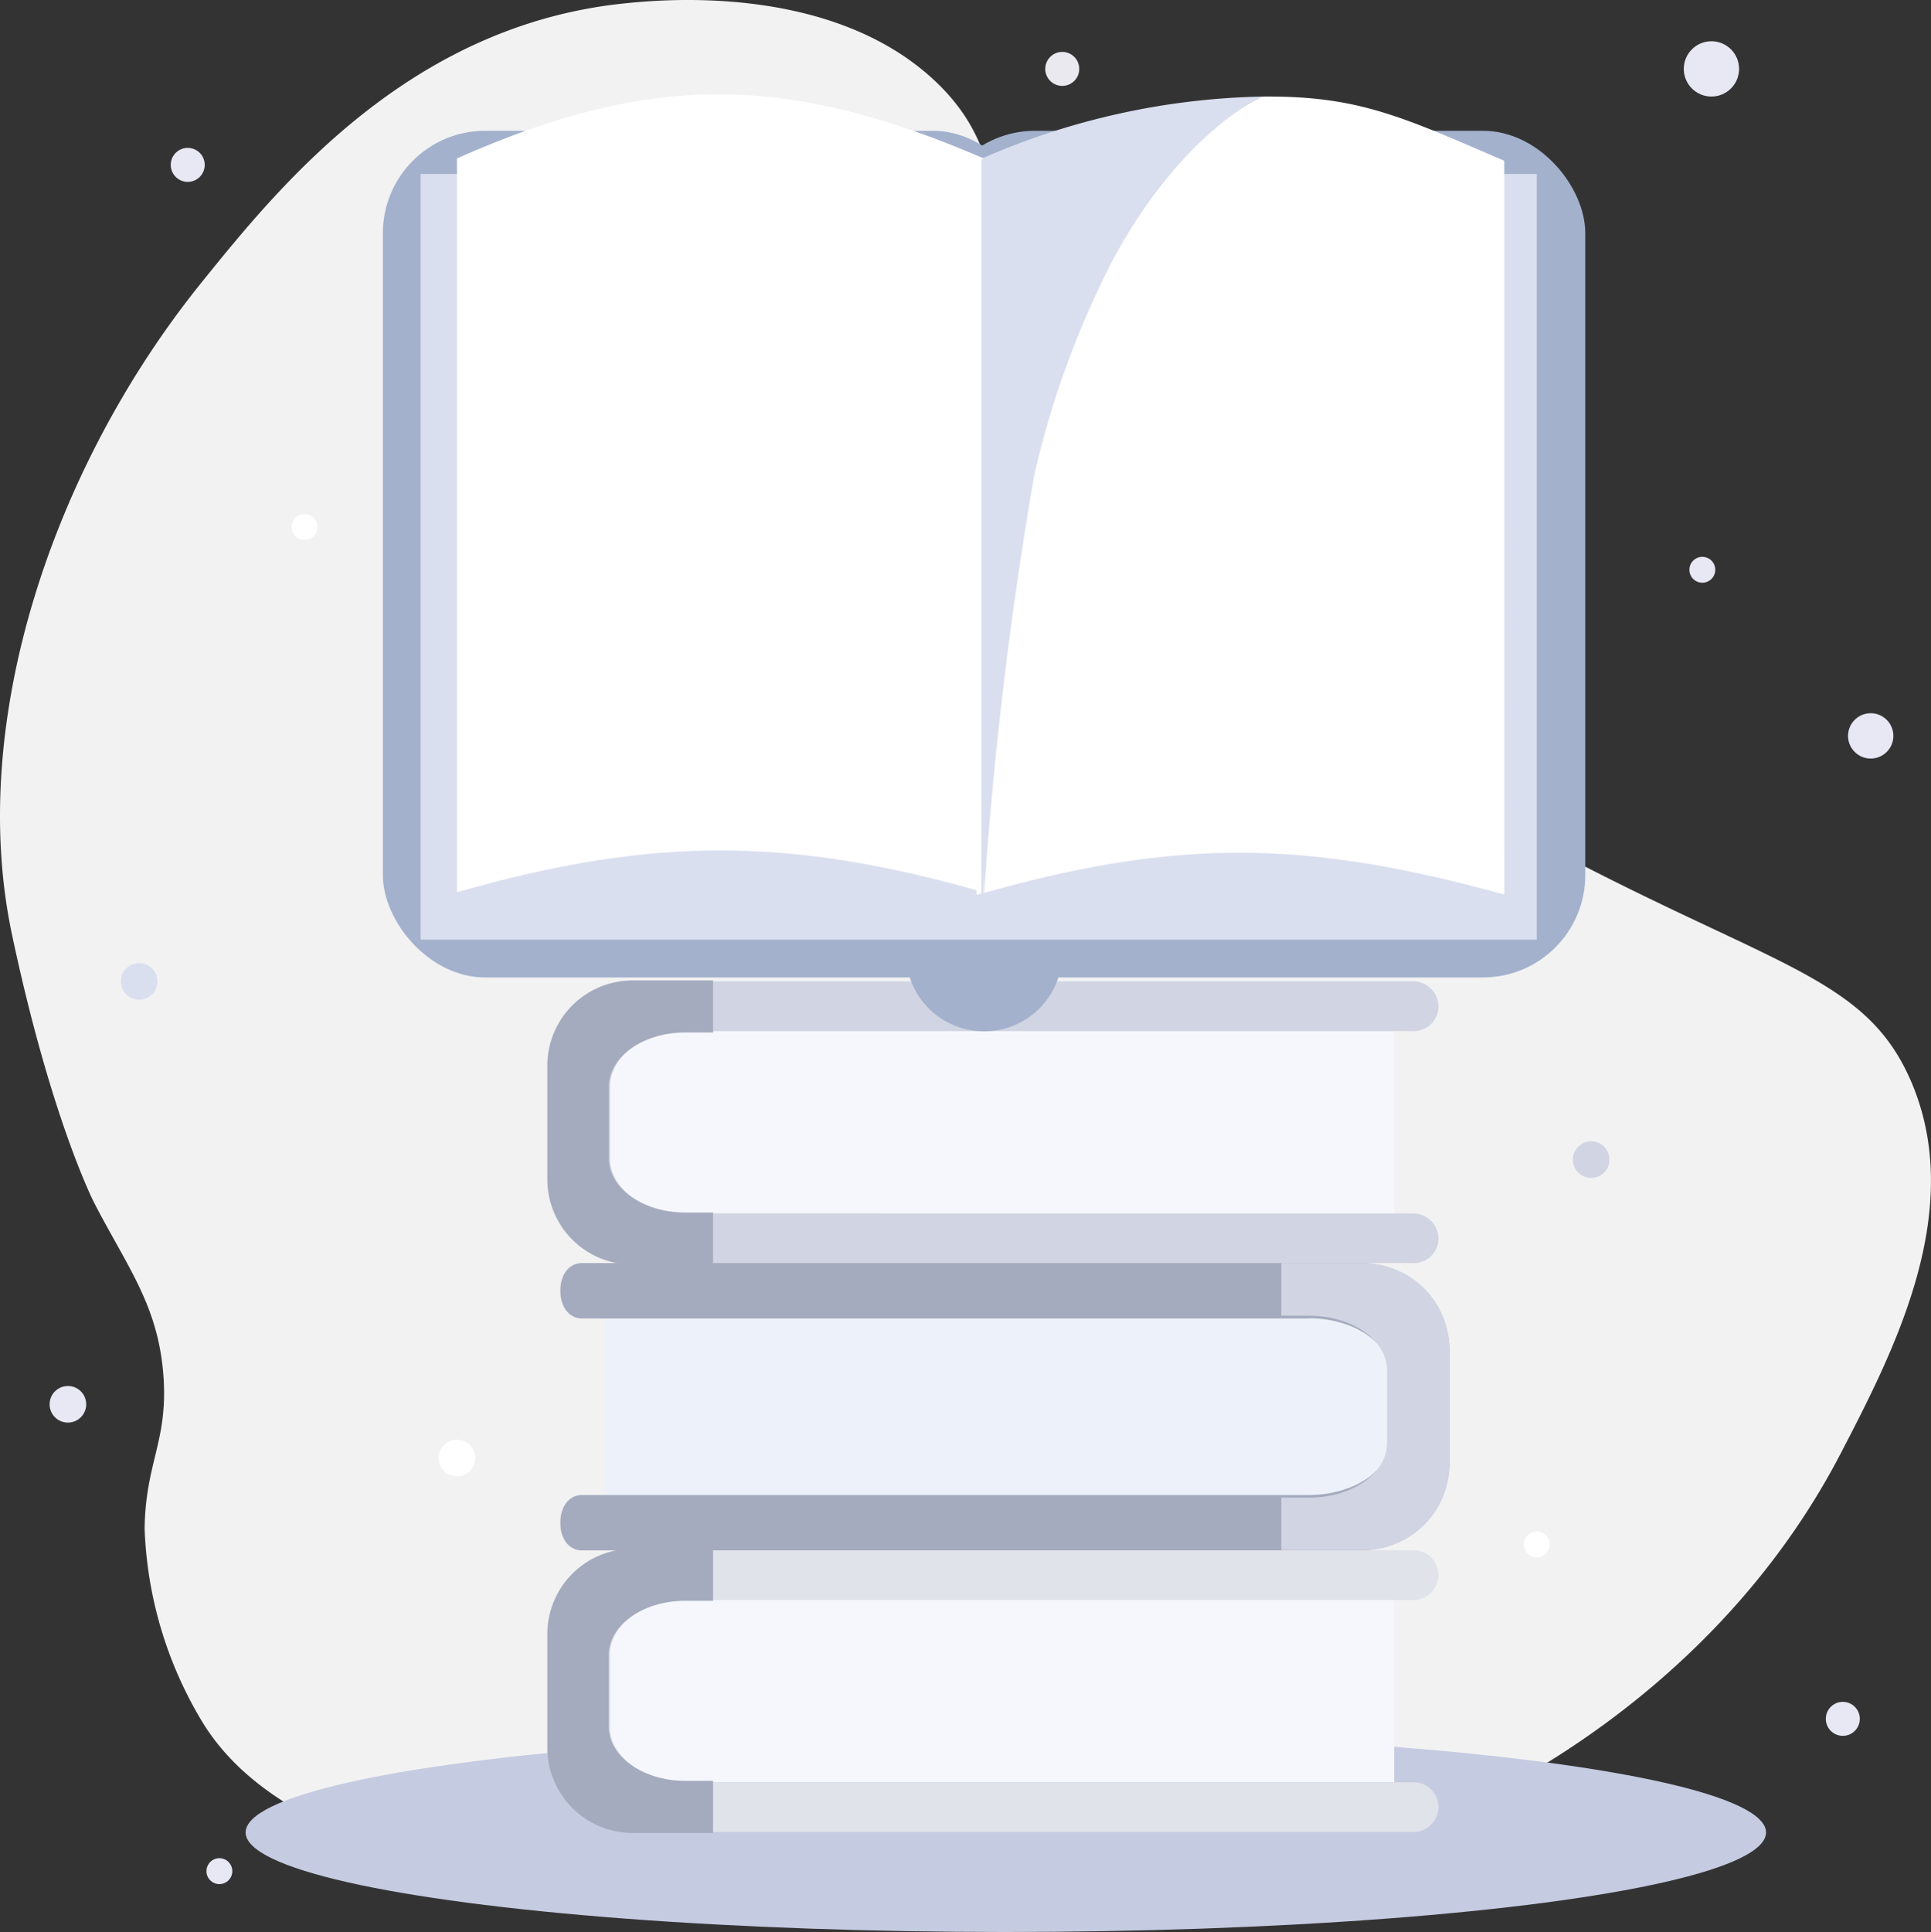 <svg xmlns="http://www.w3.org/2000/svg" width="195.612" height="195.692" viewBox="0 0 195.612 195.692">
  <rect x="0" y="0" width="195.612" height="195.692" fill="#333333" stroke="none"/>
  <g id="No_folder_available" data-name="No folder available" transform="translate(0.003 0.221)">
    <path id="Path_16125" data-name="Path 16125" d="M186.5,146.925c5.324-10.265,12.765-24.611,7.042-37.728-5.234-11.975-16.431-11.482-47.278-29.478-22.948-13.391-34.427-20.085-40.252-31.242-9.28-17.749.1-30.01-11.5-40.686C83.862-1.989,66.645-.225,63.218.127c-21.833,2.257-35.009,18.6-42.834,28.3C5.475,46.92-3.382,72.775,1.215,94.456,5.166,113.1,9.52,121.575,9.52,121.575c3.349,6.514,6.545,10.441,7.042,17.687.438,6.537-1.811,8.607-1.917,15.328A40.633,40.633,0,0,0,20.4,174.04c11.9,19.952,56.6,18.387,77.307,17.687,21.086-.732,35.913-1.244,53.033-10.023C157.375,178.3,175.652,167.855,186.5,146.925Z" transform="translate(0 0)" fill="#f2f2f2"/>
    <ellipse id="Ellipse_1716" data-name="Ellipse 1716" cx="77.01" cy="10.085" rx="77.01" ry="10.085" transform="translate(24.879 175.3)" fill="#c5cbe1"/>
    <path id="Path_16126" data-name="Path 16126" d="M174.319,414H165.6c-4.284,0-7.633,2.535-7.633,5.555v7.292c0,3.02,3.349,5.618,7.633,5.618h71.8V414Z" transform="translate(-96.172 -252.173)" fill="#f5f7fc"/>
    <path id="Path_16127" data-name="Path 16127" d="M156.024,424.669c-4.284,0-7.633-2.6-7.633-5.618v-7.292c0-3.02,3.349-5.555,7.633-5.555h73.634a2.566,2.566,0,0,0,2.652-2.472v-.156a2.511,2.511,0,0,0-2.652-2.406H150.668a8.333,8.333,0,0,0-8.431,8.482V421.16a8.384,8.384,0,0,0,8.431,8.544h78.989a2.562,2.562,0,0,0,2.652-2.465v-.16a2.514,2.514,0,0,0-2.652-2.41Z" transform="translate(-86.593 -244.362)" fill="#e1e3ea"/>
    <path id="Path_16128" data-name="Path 16128" d="M158.511,424.284h-2.8c-4.284,0-7.754-2.449-7.754-5.477v-7.284c0-3.02,3.47-5.477,7.754-5.477h2.8V400.78h-8.157a8.634,8.634,0,0,0-8.634,8.634v11.509a8.638,8.638,0,0,0,8.634,8.638h8.157Z" transform="translate(-86.279 -244.125)" fill="#a4abbe"/>
    <path id="Path_16129" data-name="Path 16129" d="M174.319,266.74H165.6c-4.284,0-7.633,2.6-7.633,5.618v7.292c0,3.02,3.349,5.555,7.633,5.555h71.8V266.74Z" transform="translate(-96.172 -162.523)" fill="#f5f7fc"/>
    <path id="Path_16130" data-name="Path 16130" d="M156.024,277.367c-4.284,0-7.633-2.535-7.633-5.555V264.52c0-3.02,3.349-5.618,7.633-5.618h73.634a2.517,2.517,0,0,0,2.652-2.41v-.16a2.562,2.562,0,0,0-2.652-2.465H150.668a8.384,8.384,0,0,0-8.431,8.54v11.513a8.333,8.333,0,0,0,8.431,8.482h78.989A2.511,2.511,0,0,0,232.31,280v-.156a2.566,2.566,0,0,0-2.652-2.472Z" transform="translate(-86.593 -154.685)" fill="#d1d4e2"/>
    <path id="Path_16131" data-name="Path 16131" d="M158.511,277.138h-2.8c-4.284,0-7.754-2.449-7.754-5.477v-7.284c0-3.02,3.47-5.477,7.754-5.477h2.8v-5.27h-8.157a8.634,8.634,0,0,0-8.634,8.634v11.513a8.634,8.634,0,0,0,8.634,8.634h8.157Z" transform="translate(-86.279 -154.542)" fill="#a4abbe"/>
    <path id="Path_16132" data-name="Path 16132" d="M219.181,359.012H227.9c4.284,0,8.086-2.285,8.086-5.3v-7.292c0-3.02-3.8-5.3-8.086-5.3H156.54v17.9Z" transform="translate(-95.301 -207.799)" fill="#edf2fa"/>
    <path id="Path_16133" data-name="Path 16133" d="M220.932,332.4c4.284,0,8.086,2.285,8.086,5.3V345c0,3.02-3.8,5.3-8.086,5.3H147.3c-1.416,0-2.2,1.307-2.2,2.739v.16c0,1.412.782,2.711,2.2,2.711h78.989a8.988,8.988,0,0,0,8.884-8.791V335.6a8.988,8.988,0,0,0-8.884-8.79H147.3c-1.416,0-2.2,1.3-2.2,2.711v.16c0,1.412.782,2.738,2.2,2.738h73.634Z" transform="translate(-88.337 -199.093)" fill="#a4abbe"/>
    <path id="Path_16134" data-name="Path 16134" d="M331.78,332.158h2.844c4.346,0,7.867,2.472,7.867,5.524v7.367c0,3.051-3.521,5.528-7.867,5.528H331.78V355.9h8.278a8.744,8.744,0,0,0,8.763-8.724V335.55a8.744,8.744,0,0,0-8.763-8.72H331.78Z" transform="translate(-201.986 -199.105)" fill="#d1d4e2"/>
    <rect id="Rectangle_2895" data-name="Rectangle 2895" width="66.091" height="85.757" rx="10.36" transform="translate(38.783 13.026)" fill="#a3b1cd"/>
    <rect id="Rectangle_2896" data-name="Rectangle 2896" width="66.091" height="85.757" rx="10.36" transform="translate(94.495 13.026)" fill="#a3b1cd"/>
    <path id="Path_16135" data-name="Path 16135" d="M250.41,222.334a7.918,7.918,0,0,1-7.918,7.918h0a7.918,7.918,0,0,1-7.922-7.918v-7.656a7.918,7.918,0,0,1,7.922-7.918h0a7.918,7.918,0,0,1,7.918,7.918Z" transform="translate(-142.805 -126.008)" fill="#a3b1cd"/>
    <rect id="Rectangle_2897" data-name="Rectangle 2897" width="113.068" height="77.561" transform="translate(42.605 17.395)" fill="#dadfef"/>
    <path id="Path_16136" data-name="Path 16136" d="M171.681,105.018c-19.752-5.645-33.609-5.645-53.361,0V30.687c19.764-8.775,33.558-8.536,53.361,0Z" transform="translate(-72.034 -14.865)" fill="#fff"/>
    <path id="Path_16137" data-name="Path 16137" d="M282.966,24.775a22.154,22.154,0,0,0-2.453,1.428c-3.259,2.246-8.215,6.862-12.691,15.2a93.076,93.076,0,0,0-7.887,21.63,411.59,411.59,0,0,0-5.086,42.4c19.529-5.477,32.471-5.414,52.688.172V31.277C297.159,26.817,292.762,24.673,282.966,24.775Z" transform="translate(-155.152 -15.215)" fill="#fff"/>
    <path id="Path_16138" data-name="Path 16138" d="M253.809,40.4c-.293.125-.512.243-.81.391,0,24.783-.11,49.563-.11,74.35.2-.059.481-.11.481-.164V40.748C253.371,40.635,253.715,40.513,253.809,40.4Z" transform="translate(-153.958 -24.73)" fill="#fff"/>
    <path id="Path_16139" data-name="Path 16139" d="M280.151,26.208a17.605,17.605,0,0,1,2.414-1.428,74.21,74.21,0,0,0-28.007,6.111c-.1.113-.438.231-.438.348v74.526a.469.469,0,0,0,.168-.325c.192-3.177.344-22.819,5.148-42.4a93.445,93.445,0,0,1,7.938-21.63C271.846,33.081,276.892,28.453,280.151,26.208Z" transform="translate(-154.707 -15.221)" fill="#dadfef"/>
    <circle id="Ellipse_1717" data-name="Ellipse 1717" cx="2.296" cy="2.296" r="2.296" transform="translate(187.205 72.02)" fill="#e8e7f4"/>
    <circle id="Ellipse_1718" data-name="Ellipse 1718" cx="2.801" cy="2.801" r="2.801" transform="translate(170.566 3.957)" fill="#e8e7f4"/>
    <circle id="Ellipse_1719" data-name="Ellipse 1719" cx="1.311" cy="1.311" r="1.311" transform="translate(20.909 187.995)" fill="#e8e7f4"/>
    <circle id="Ellipse_1720" data-name="Ellipse 1720" cx="1.854" cy="1.854" r="1.854" transform="translate(5.022 140.165)" fill="#e8e7f4"/>
    <circle id="Ellipse_1721" data-name="Ellipse 1721" cx="1.854" cy="1.854" r="1.854" transform="translate(44.432 145.607)" fill="#fff"/>
    <circle id="Ellipse_1722" data-name="Ellipse 1722" cx="1.311" cy="1.311" r="1.311" transform="translate(29.543 51.845)" fill="#fff"/>
    <circle id="Ellipse_1723" data-name="Ellipse 1723" cx="1.311" cy="1.311" r="1.311" transform="translate(154.362 154.902)" fill="#fff"/>
    <circle id="Ellipse_1724" data-name="Ellipse 1724" cx="1.311" cy="1.311" r="1.311" transform="translate(171.134 56.18)" fill="#e8e7f4"/>
    <circle id="Ellipse_1725" data-name="Ellipse 1725" cx="1.854" cy="1.854" r="1.854" transform="translate(159.331 115.382)" fill="#d1d4e2"/>
    <circle id="Ellipse_1726" data-name="Ellipse 1726" cx="1.854" cy="1.854" r="1.854" transform="translate(12.235 97.328)" fill="#dadfef"/>
    <path id="Path_16140" data-name="Path 16140" d="M472.78,442.131a1.721,1.721,0,1,0,1.721-1.721A1.721,1.721,0,0,0,472.78,442.131Z" transform="translate(-287.825 -268.251)" fill="#e8e7f4"/>
    <path id="Path_16141" data-name="Path 16141" d="M44.21,39.791a1.721,1.721,0,1,0,1.721-1.721,1.721,1.721,0,0,0-1.721,1.721Z" transform="translate(-26.916 -23.311)" fill="#e8e7f4"/>
    <path id="Path_16142" data-name="Path 16142" d="M270.66,14.941a1.721,1.721,0,1,0,1.721-1.721A1.721,1.721,0,0,0,270.66,14.941Z" transform="translate(-164.776 -8.183)" fill="#eae9ef"/>
  </g>
</svg>
